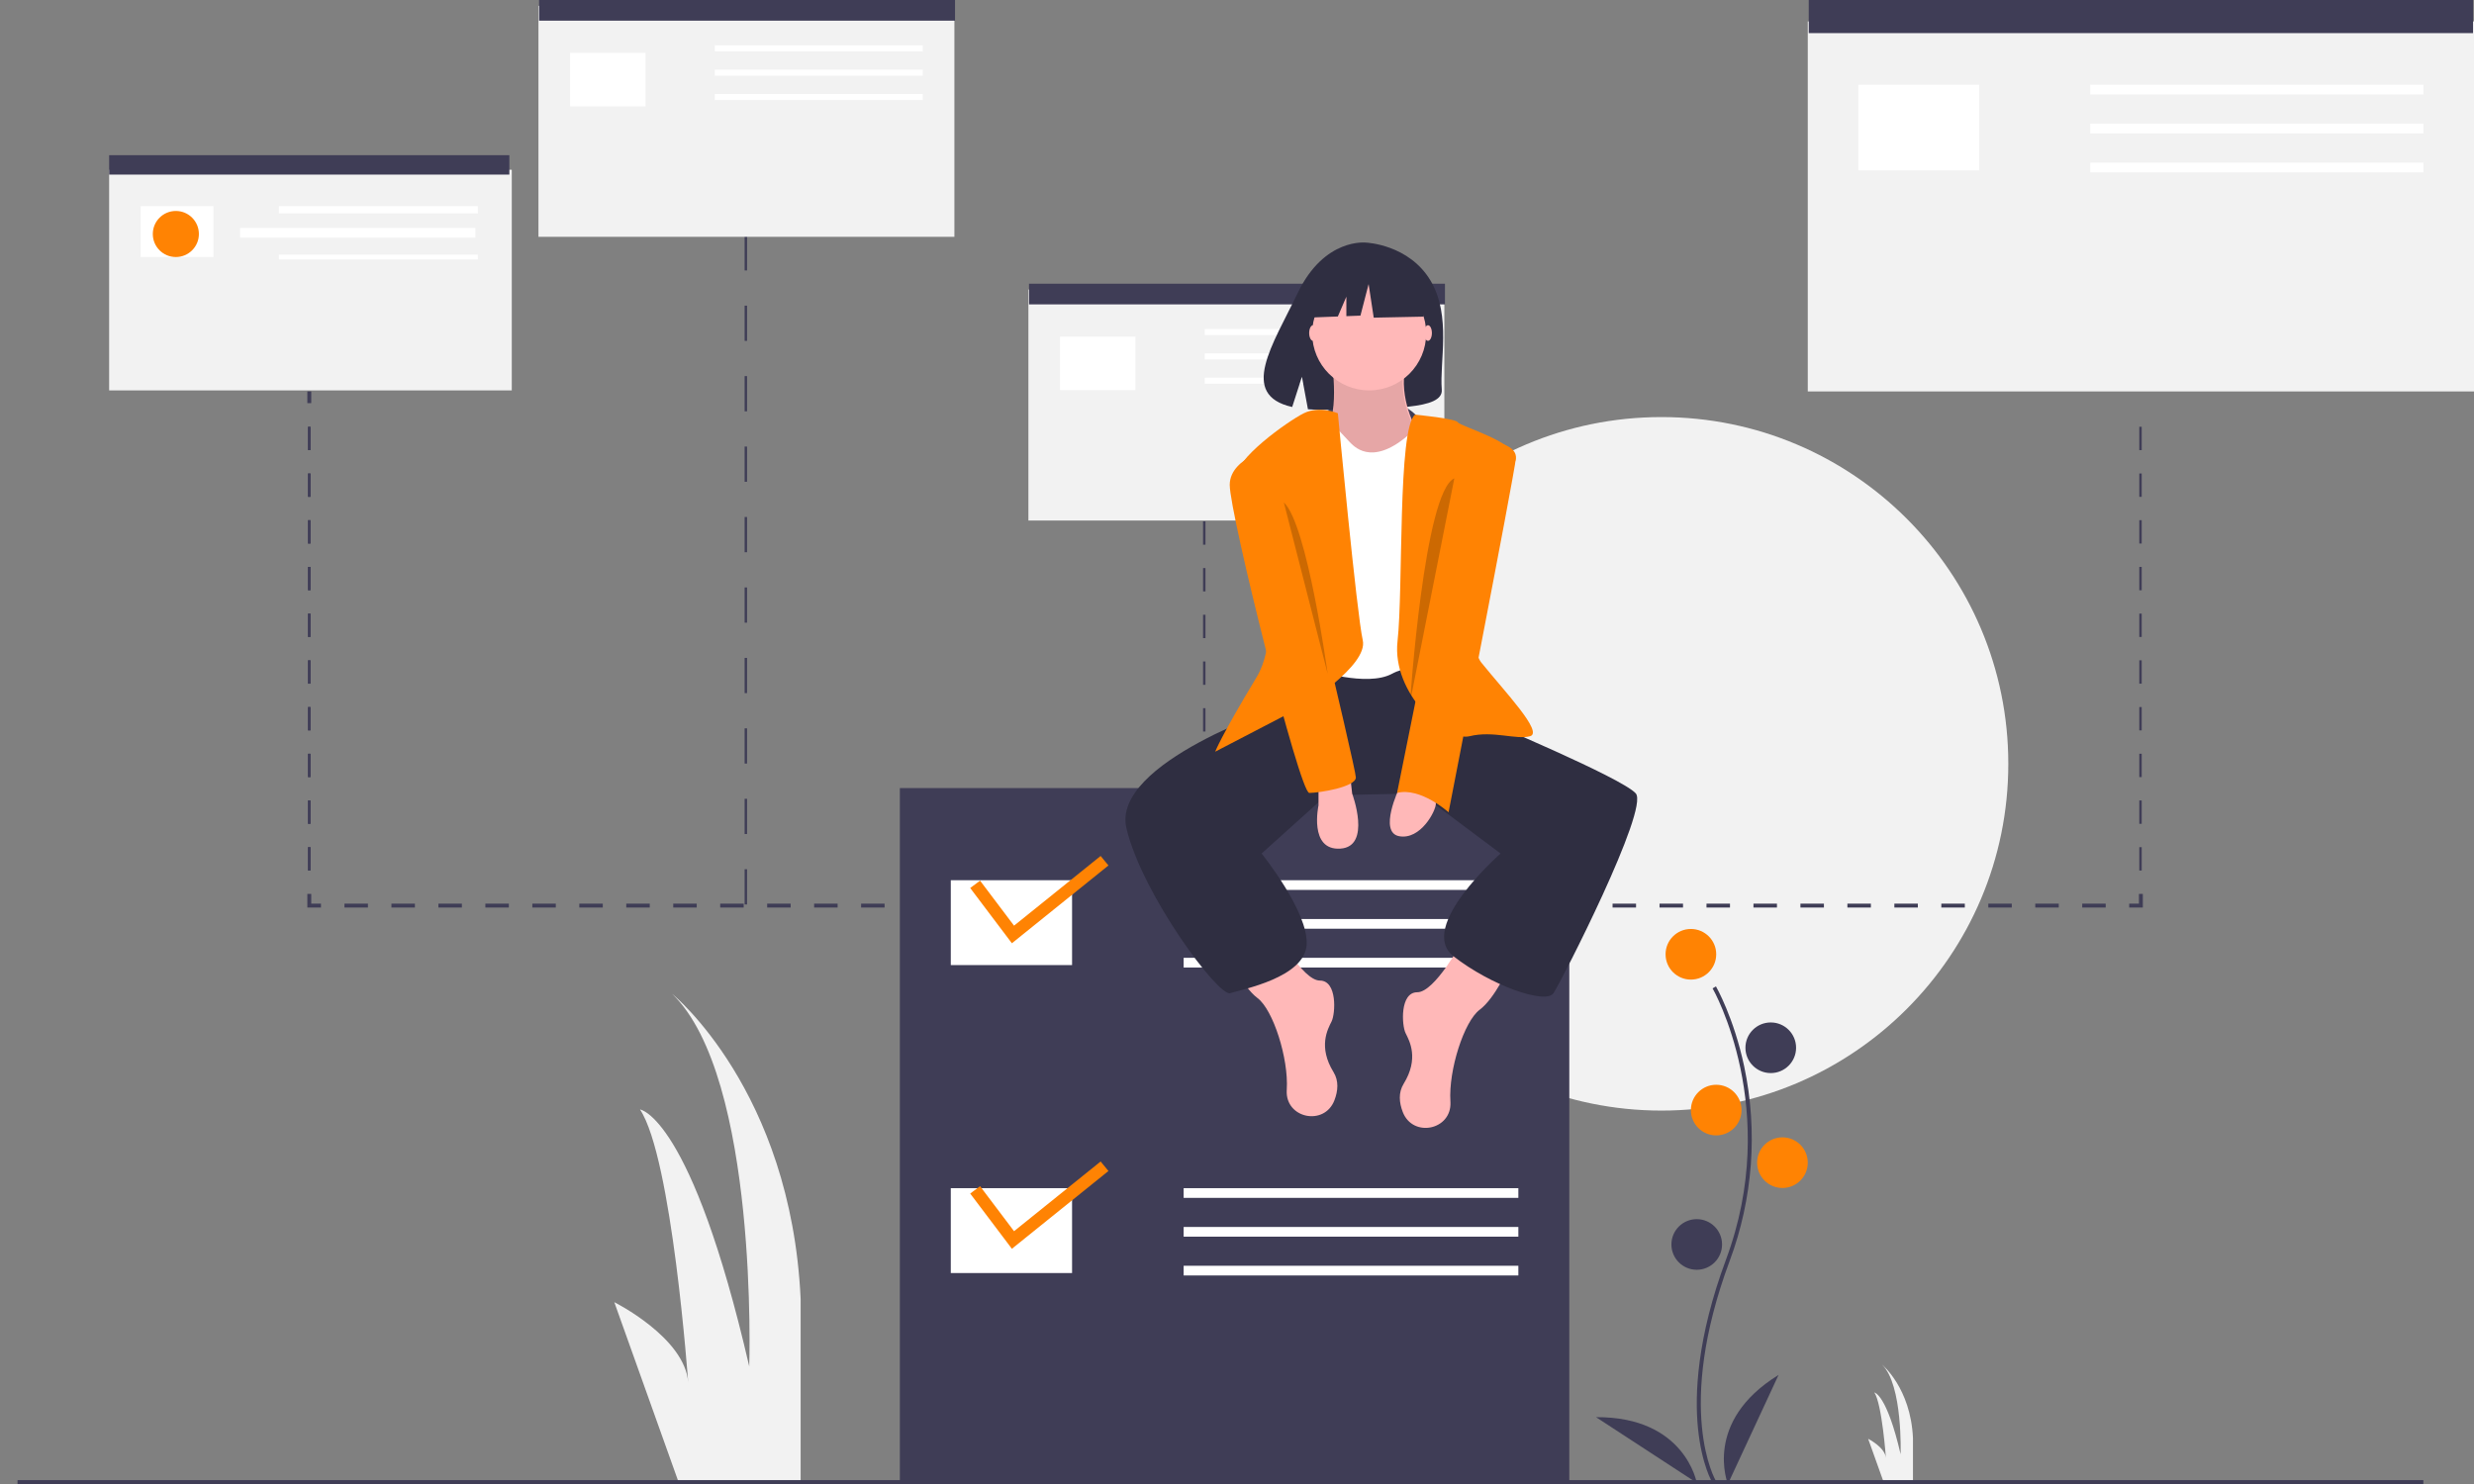 <svg width="1020" height="612" viewBox="0 0 1020 612" fill="none" xmlns="http://www.w3.org/2000/svg">
<rect x="0" y="0" width="1020" height="612" fill="#808080" stroke="none"/>
<g id="undraw_online_organizer_ofxm 1">
<g id="unknown">
<path id="Vector" d="M685 458C763.977 458 828 393.977 828 315C828 236.023 763.977 172 685 172C606.023 172 542 236.023 542 315C542 393.977 606.023 458 685 458Z" fill="#F2F2F2"/>
<path id="Vector_2" d="M128.32 161.433H126.714V166.252H128.32V161.433Z" fill="#3F3D56"/>
<path id="Vector_3" d="M127 359H128V349.368H127V359ZM127 339.737H128V330.105H127V339.737ZM127 320.474H128V310.842H127V320.474ZM127 301.211H128V291.579H127V301.211ZM127 281.947H128V272.316H127V281.947ZM127 262.684H128V253.053H127V262.684ZM127 243.421H128V233.789H127V243.421ZM127 224.158H128V214.526H127V224.158ZM127 204.895H128V195.263H127V204.895ZM127 185.632H128V176H127V185.632Z" fill="#3F3D56"/>
<path id="Vector_4" d="M127 359H128V349.368H127V359ZM127 339.737H128V330.105H127V339.737ZM127 320.474H128V310.842H127V320.474ZM127 301.211H128V291.579H127V301.211ZM127 281.947H128V272.316H127V281.947ZM127 262.684H128V253.053H127V262.684ZM127 243.421H128V233.789H127V243.421ZM127 224.158H128V214.526H127V224.158ZM127 204.895H128V195.263H127V204.895ZM127 185.632H128V176H127V185.632Z" fill="#3F3D56"/>
<path id="Vector_5" d="M307 373H308V358.474H307V373ZM307 343.947H308V329.421H307V343.947ZM307 314.895H308V300.368H307V314.895ZM307 285.842H308V271.316H307V285.842ZM307 256.789H308V242.263H307V256.789ZM307 227.737H308V213.211H307V227.737ZM307 198.684H308V184.158H307V198.684ZM307 169.632H308V155.105H307V169.632ZM307 140.579H308V126.053H307V140.579ZM307 111.526H308V97H307V111.526Z" fill="#3F3D56"/>
<path id="Vector_6" d="M132.336 374.268H126.714V368.646H128.32V372.661H132.336V374.268Z" fill="#3F3D56"/>
<path id="Vector_7" d="M868.161 374.268H858.479V372.661H868.161V374.268ZM848.797 374.268H839.116V372.661H848.797V374.268ZM829.434 374.268H819.751V372.661H829.434V374.268ZM810.07 374.268H800.388V372.661H810.07V374.268ZM790.706 374.268H781.024V372.661H790.706V374.268ZM771.342 374.268H761.66V372.661H771.342V374.268ZM751.979 374.268H742.296V372.661H751.979V374.268ZM732.614 374.268H722.933V372.661H732.614V374.268ZM713.251 374.268H703.568V372.661H713.251V374.268ZM693.887 374.268H684.205V372.661H693.887L693.887 374.268ZM674.523 374.268H664.841V372.661H674.523V374.268ZM655.159 374.268H645.477V372.661H655.159V374.268ZM635.796 374.268H626.113V372.661H635.796V374.268ZM616.431 374.268H606.75V372.661H616.431V374.268ZM597.068 374.268H587.385V372.661H597.068V374.268ZM577.704 374.268H568.022V372.661H577.704V374.268ZM558.34 374.268H548.658V372.661H558.34V374.268ZM538.976 374.268H529.294V372.661H538.976V374.268ZM519.613 374.268H509.931V372.661H519.613V374.268ZM500.249 374.268H490.567V372.661H500.249V374.268ZM480.885 374.268H471.203V372.661H480.885V374.268ZM461.521 374.268H451.839V372.661H461.521V374.268ZM442.157 374.268H432.475V372.661H442.157V374.268ZM422.794 374.268H413.111V372.661H422.794V374.268ZM403.43 374.268H393.748V372.661H403.43V374.268ZM384.066 374.268H374.384V372.661H384.066V374.268ZM364.702 374.268H355.02V372.661H364.702V374.268ZM345.338 374.268H335.656V372.661H345.338V374.268ZM325.974 374.268H316.292V372.661H325.974V374.268ZM306.611 374.268H296.928V372.661H306.611V374.268ZM287.247 374.268H277.565V372.661H287.247V374.268ZM267.883 374.268H258.201V372.661H267.883V374.268ZM248.519 374.268H238.837V372.661H248.519V374.268ZM229.155 374.268H219.474V372.661H229.155V374.268ZM209.791 374.268H200.11V372.661H209.791V374.268ZM190.428 374.268H180.746V372.661H190.428V374.268ZM171.064 374.268H161.382V372.661H171.064V374.268ZM151.7 374.268H142.018V372.661H151.7L151.7 374.268Z" fill="#3F3D56"/>
<path id="Vector_8" d="M883.465 374.268H877.843V372.661H881.858V368.646H883.465V374.268Z" fill="#3F3D56"/>
<path id="Vector_9" d="M883 359H882V349.368H883V359ZM883 339.737H882V330.105H883V339.737ZM883 320.474H882V310.842H883V320.474ZM883 301.211H882V291.579H883V301.211ZM883 281.947H882V272.316H883V281.947ZM883 262.684H882V253.053H883V262.684ZM883 243.421H882V233.789H883V243.421ZM883 224.158H882V214.526H883V224.158ZM883 204.895H882V195.263H883V204.895ZM883 185.632H882V176H883V185.632Z" fill="#3F3D56"/>
<path id="Vector_10" d="M497 398H496V388.368H497V398ZM497 378.737H496V369.105H497V378.737ZM497 359.474H496V349.842H497V359.474ZM497 340.211H496V330.579H497V340.211ZM497 320.947H496V311.316H497V320.947ZM497 301.684H496V292.053H497V301.684ZM497 282.421H496V272.789H497V282.421ZM497 263.158H496V253.526H497V263.158ZM497 243.895H496V234.263H497V243.895ZM497 224.632H496V215H497V224.632Z" fill="#3F3D56"/>
<path id="Vector_11" d="M279.759 611.197L253.267 537.018C253.267 537.018 282.408 551.589 283.733 570.134C283.733 570.134 277.11 477.411 263.864 457.542C263.864 457.542 285.058 460.191 308.901 563.511C308.901 563.511 312.874 444.295 277.11 409.856C277.11 409.856 326.121 449.594 330.094 535.694V611.197H279.759Z" fill="#F2F2F2"/>
<path id="Vector_12" d="M776.59 611.197L770.22 593.361C770.22 593.361 777.227 596.865 777.546 601.324C777.546 601.324 775.953 579.029 772.768 574.252C772.768 574.252 777.864 574.889 783.597 599.731C783.597 599.731 784.552 571.067 775.953 562.786C775.953 562.786 787.737 572.341 788.693 593.043V611.197L776.59 611.197Z" fill="#F2F2F2"/>
</g>
<g id="plant">
<path id="Vector_13" d="M706.086 611.616C705.902 611.314 701.556 604.058 700.049 588.989C698.667 575.165 699.556 551.863 711.641 519.358C734.535 457.78 706.365 408.095 706.077 407.6L707.467 406.794C707.54 406.919 714.809 419.587 719.103 439.758C724.777 466.501 722.711 494.307 713.147 519.918C690.291 581.391 707.283 610.492 707.457 610.779L706.086 611.616Z" fill="#3F3D56"/>
<path id="Vector_14" d="M697.134 403.984C702.9 403.984 707.575 399.31 707.575 393.543C707.575 387.777 702.9 383.102 697.134 383.102C691.367 383.102 686.693 387.777 686.693 393.543C686.693 399.31 691.367 403.984 697.134 403.984Z" fill="#FF8303"/>
<path id="Vector_15" d="M730.063 442.535C735.829 442.535 740.504 437.861 740.504 432.094C740.504 426.328 735.829 421.654 730.063 421.654C724.297 421.654 719.622 426.328 719.622 432.094C719.622 437.861 724.297 442.535 730.063 442.535Z" fill="#3F3D56"/>
<path id="Vector_16" d="M707.575 468.236C713.341 468.236 718.016 463.562 718.016 457.795C718.016 452.029 713.341 447.354 707.575 447.354C701.808 447.354 697.134 452.029 697.134 457.795C697.134 463.562 701.808 468.236 707.575 468.236Z" fill="#FF8303"/>
<path id="Vector_17" d="M734.882 489.921C740.648 489.921 745.323 485.247 745.323 479.48C745.323 473.714 740.648 469.039 734.882 469.039C729.116 469.039 724.441 473.714 724.441 479.48C724.441 485.247 729.116 489.921 734.882 489.921Z" fill="#FF8303"/>
<path id="Vector_18" d="M699.543 523.654C705.31 523.654 709.984 518.979 709.984 513.213C709.984 507.446 705.31 502.772 699.543 502.772C693.777 502.772 689.102 507.446 689.102 513.213C689.102 518.979 693.777 523.654 699.543 523.654Z" fill="#3F3D56"/>
<path id="Vector_19" d="M712.394 612C712.394 612 701.953 586.299 733.276 567.024L712.394 612Z" fill="#3F3D56"/>
<path id="Vector_20" d="M699.553 611.534C699.553 611.534 694.801 584.203 658.023 584.437L699.553 611.534Z" fill="#3F3D56"/>
</g>
<g id="file4">
<path id="Vector_21" d="M393.489 2.394H222V97.666H393.489V2.394Z" fill="#F2F2F2"/>
<path id="Vector_22" d="M393.74 0H222.251V8.524H393.74V0Z" fill="#3F3D56"/>
<path id="Vector_23" d="M266.126 21.812H235.037V43.875H266.126V21.812Z" fill="white"/>
<path id="Vector_24" d="M380.452 18.691H294.708V21.198H380.452V18.691Z" fill="white"/>
<path id="Vector_25" d="M380.452 28.719H294.708V31.226H380.452V28.719Z" fill="white"/>
<path id="Vector_26" d="M380.452 38.748H294.708V41.255H380.452V38.748Z" fill="white"/>
</g>
<g id="file2">
<path id="Vector_27" d="M595.489 119.394H424V214.666H595.489V119.394Z" fill="#F2F2F2"/>
<path id="Vector_28" d="M595.74 117H424.251V125.524H595.74V117Z" fill="#3F3D56"/>
<path id="Vector_29" d="M468.126 138.812H437.037V160.875H468.126V138.812Z" fill="white"/>
<path id="Vector_30" d="M582.452 135.691H496.708V138.198H582.452V135.691Z" fill="white"/>
<path id="Vector_31" d="M582.452 145.719H496.708V148.226H582.452V145.719Z" fill="white"/>
<path id="Vector_32" d="M582.452 155.748H496.708V158.255H582.452V155.748Z" fill="white"/>
</g>
<g id="file3">
<path id="Vector_33" d="M1020 8.835H745.323V161.433H1020V8.835Z" fill="#F2F2F2"/>
<path id="Vector_34" d="M1019.6 0H745.724V13.653H1019.6V0Z" fill="#3F3D56"/>
<path id="Vector_35" d="M816 34.937H766.205V70.276H816V34.937Z" fill="white"/>
<path id="Vector_36" d="M999.118 34.937H861.78V38.953H999.118V34.937Z" fill="white"/>
<path id="Vector_37" d="M999.118 51H861.78V55.016H999.118V51Z" fill="white"/>
<path id="Vector_38" d="M999.118 67.063H861.78V71.079H999.118V67.063Z" fill="white"/>
</g>
<g id="file1">
<path id="Vector_39" d="M211 70H45V161H211V70Z" fill="#F2F2F2"/>
<path id="Vector_40" d="M210 64H45V72H210V64Z" fill="#3F3D56"/>
<path id="Vector_41" d="M88 85H58V106H88V85Z" fill="white"/>
<path id="Vector_42" d="M197 85H115V88H197V85Z" fill="white"/>
<path id="Vector_43" d="M197 105H115V107H197V105Z" fill="white"/>
<path id="Vector_44" d="M196 94H99V98H196V94Z" fill="white"/>
<path id="Vector_45" d="M72.5 106C77.747 106 82 101.747 82 96.5C82 91.253 77.747 87 72.5 87C67.253 87 63 91.253 63 96.5C63 101.747 67.253 106 72.5 106Z" fill="#FF8303"/>
</g>
<g id="table">
<path id="Vector_46" d="M647 325H371V611H647V325Z" fill="#3F3D56"/>
<path id="Vector_47" d="M442 363H392V398H442V363Z" fill="white"/>
<path id="Vector_48" d="M626 363H488V367H626V363Z" fill="white"/>
<path id="Vector_49" d="M626 379H488V383H626V379Z" fill="white"/>
<path id="Vector_50" d="M626 395H488V399H626V395Z" fill="white"/>
<path id="Vector_51" d="M442 490H392V525H442V490Z" fill="white"/>
<path id="Vector_52" d="M626 490H488V494H626V490Z" fill="white"/>
<path id="Vector_53" d="M626 506H488V510H626V506Z" fill="white"/>
<path id="Vector_54" d="M626 522H488V526H626V522Z" fill="white"/>
<path id="Vector_55" d="M417.192 389L400 366.214L404.073 363.178L418.078 381.741L453.776 353L457 356.916L417.192 389Z" fill="#FF8303"/>
<path id="Vector_56" d="M417.192 515L400 492.215L404.073 489.179L418.078 507.74L453.776 479L457 482.917L417.192 515Z" fill="#FF8303"/>
<path id="Vector_57" d="M999.118 610.394H7.228V612H999.118V610.394Z" fill="#3F3D56"/>
</g>
<g id="body">
<path id="Vector_58" d="M544.574 170.268C544.574 170.268 571.078 158.719 583.527 170.918C595.975 183.118 550.196 179.102 544.574 170.268Z" fill="#3F3D56"/>
<path id="Vector_59" d="M602.802 388.323C602.802 388.323 591.558 409.205 584.33 409.205C577.101 409.205 577.905 422.858 579.511 426.071C581.117 429.283 585.133 436.512 578.708 446.953C576.463 450.6 576.865 454.737 578.338 458.576C582.464 469.335 598.516 466.075 598.004 454.564C597.998 454.437 597.991 454.31 597.983 454.181C597.18 441.331 603.605 421.252 610.031 416.433C616.456 411.614 622.078 398.764 622.078 398.764L602.802 388.323Z" fill="#FFB8B8"/>
<path id="Vector_60" d="M525.7 383.504C525.7 383.504 536.944 404.386 544.172 404.386C551.401 404.386 550.598 418.039 548.991 421.252C547.385 424.465 543.369 431.693 549.794 442.134C552.039 445.781 551.637 449.918 550.164 453.758C546.038 464.516 529.986 461.256 530.498 449.745C530.504 449.618 530.511 449.491 530.519 449.362C531.322 436.512 524.897 416.433 518.471 411.614C512.046 406.795 506.424 393.945 506.424 393.945L525.7 383.504Z" fill="#FFB8B8"/>
<path id="Vector_61" d="M533.873 280.799L529.027 291.198C529.027 291.198 457.954 314.396 464.415 341.593C470.876 368.79 502.375 411.186 507.221 409.586C512.067 407.986 537.911 403.186 538.719 389.588C539.527 375.989 520.143 351.992 520.143 351.992L546.795 327.994L585.579 327.194L618.676 351.992C618.676 351.992 583.947 382.389 599.293 394.387C614.638 406.386 637.252 414.385 640.483 409.586C643.713 404.786 680.057 333.594 674.404 327.194C668.75 320.795 611.407 296.797 611.407 296.797L596.062 275.2L536.296 272L533.873 280.799Z" fill="#2F2E41"/>
<path id="Vector_62" d="M589.857 115.825C580.934 100.759 563.28 100.057 563.28 100.057C563.28 100.057 546.076 97.859 535.041 120.804C524.754 142.192 510.558 162.841 532.755 167.848L536.765 155.379L539.248 168.776C542.408 169.004 545.578 169.058 548.745 168.939C572.516 168.172 595.154 169.163 594.425 160.64C593.456 149.309 598.444 130.321 589.857 115.825Z" fill="#2F2E41"/>
<path id="Vector_63" d="M548.991 148.181C548.991 148.181 553.007 174.685 544.975 177.898C536.944 181.11 561.038 194.764 561.038 194.764H574.692L583.527 176.291C583.527 176.291 575.495 161.835 580.314 148.181C585.133 134.528 548.991 148.181 548.991 148.181Z" fill="#FFB8B8"/>
<path id="Vector_64" opacity="0.1" d="M548.628 148.108C548.628 148.108 552.625 174.788 544.631 178.022C536.638 181.256 560.618 195 560.618 195H574.207L583 176.405C583 176.405 575.007 161.853 579.803 148.108C584.599 134.364 548.628 148.108 548.628 148.108Z" fill="black"/>
<path id="Vector_65" d="M545.973 171C545.973 171 554.743 180.571 556.338 182.166C557.932 183.761 565.108 192.534 580.257 179.773C595.405 167.012 597 182.166 597 182.166V277.874C597 277.874 584.243 272.291 573.878 277.874C563.514 283.457 541.986 276.279 541.986 276.279L538 177.381L545.973 171Z" fill="white"/>
<path id="Vector_66" d="M551.581 170.434C551.581 170.434 543.999 167.207 537.509 170.434C531.018 173.661 508.302 189.796 509.924 197.057C511.547 204.317 532.641 255.142 518.037 279.344C503.434 303.546 501 310 501 310L536.697 291.445C536.697 291.445 564.282 274.503 561.848 264.016C559.414 253.528 551.581 170.434 551.581 170.434Z" fill="#FF8303"/>
<path id="Vector_67" d="M583.423 171C583.423 171 600.292 172.598 601.096 174.195C601.9 175.793 626.415 182.583 624.807 189.773C623.2 196.963 601.096 261.271 610.741 273.254C620.386 285.237 636.462 302.013 630.835 303.611C625.209 305.208 615.564 301.214 605.919 303.611C596.274 306.007 573.768 286.036 576.18 264.467C578.591 242.897 576.198 176.592 583.423 171Z" fill="#FF8303"/>
<path id="Vector_68" d="M543.604 324.051V332.152C543.604 332.152 539.522 350.784 552.583 349.974C565.643 349.164 557.481 327.291 557.481 327.291L556.664 320L543.604 324.051Z" fill="#FFB8B8"/>
<path id="Vector_69" d="M576.888 325C576.888 325 568.14 343.267 576.888 344.855C585.637 346.443 592 334.53 592 331.354C592 328.177 576.888 325 576.888 325Z" fill="#FFB8B8"/>
<path id="Vector_70" d="M588.747 140.551C589.634 140.551 590.353 139.113 590.353 137.339C590.353 135.564 589.634 134.126 588.747 134.126C587.86 134.126 587.141 135.564 587.141 137.339C587.141 139.113 587.86 140.551 588.747 140.551Z" fill="#FFB8B8"/>
<path id="Vector_71" d="M541.361 140.551C542.248 140.551 542.968 139.113 542.968 137.339C542.968 135.564 542.248 134.126 541.361 134.126C540.474 134.126 539.755 135.564 539.755 137.339C539.755 139.113 540.474 140.551 541.361 140.551Z" fill="#FFB8B8"/>
<path id="Vector_72" d="M605.386 181C605.386 181 625.792 181 624.976 189.021C624.16 197.042 597.223 335 597.223 335C597.223 335 585.795 324.573 576 326.979L605.386 181Z" fill="#FF8303"/>
<path id="Vector_73" d="M527 184C527 184 507 187.994 507 199.978C507 211.961 535.8 327 539.8 327C543.8 327 559 324.603 559 320.609C559 316.615 527 184 527 184Z" fill="#FF8303"/>
<path id="Vector_74" opacity="0.2" d="M529.314 207.213L547.385 277.883C547.385 277.883 538.952 216.047 529.314 207.213Z" fill="black"/>
<path id="Vector_75" opacity="0.2" d="M599.603 197.283L581.327 289.68C581.327 289.68 587.168 202.612 599.603 197.283Z" fill="black"/>
<path id="Vector_76" d="M564.5 161C577.479 161 588 150.479 588 137.5C588 124.521 577.479 114 564.5 114C551.521 114 541 124.521 541 137.5C541 150.479 551.521 161 564.5 161Z" fill="#FFB8B8"/>
<path id="Vector_77" d="M586.158 114.226L568.474 105L544.053 108.774L539 131L551.578 130.518L555.091 122.353V130.384L560.895 130.161L564.263 117.161L566.369 131L587 130.581L586.158 114.226Z" fill="#2F2E41"/>
</g>
</g>
</svg>
